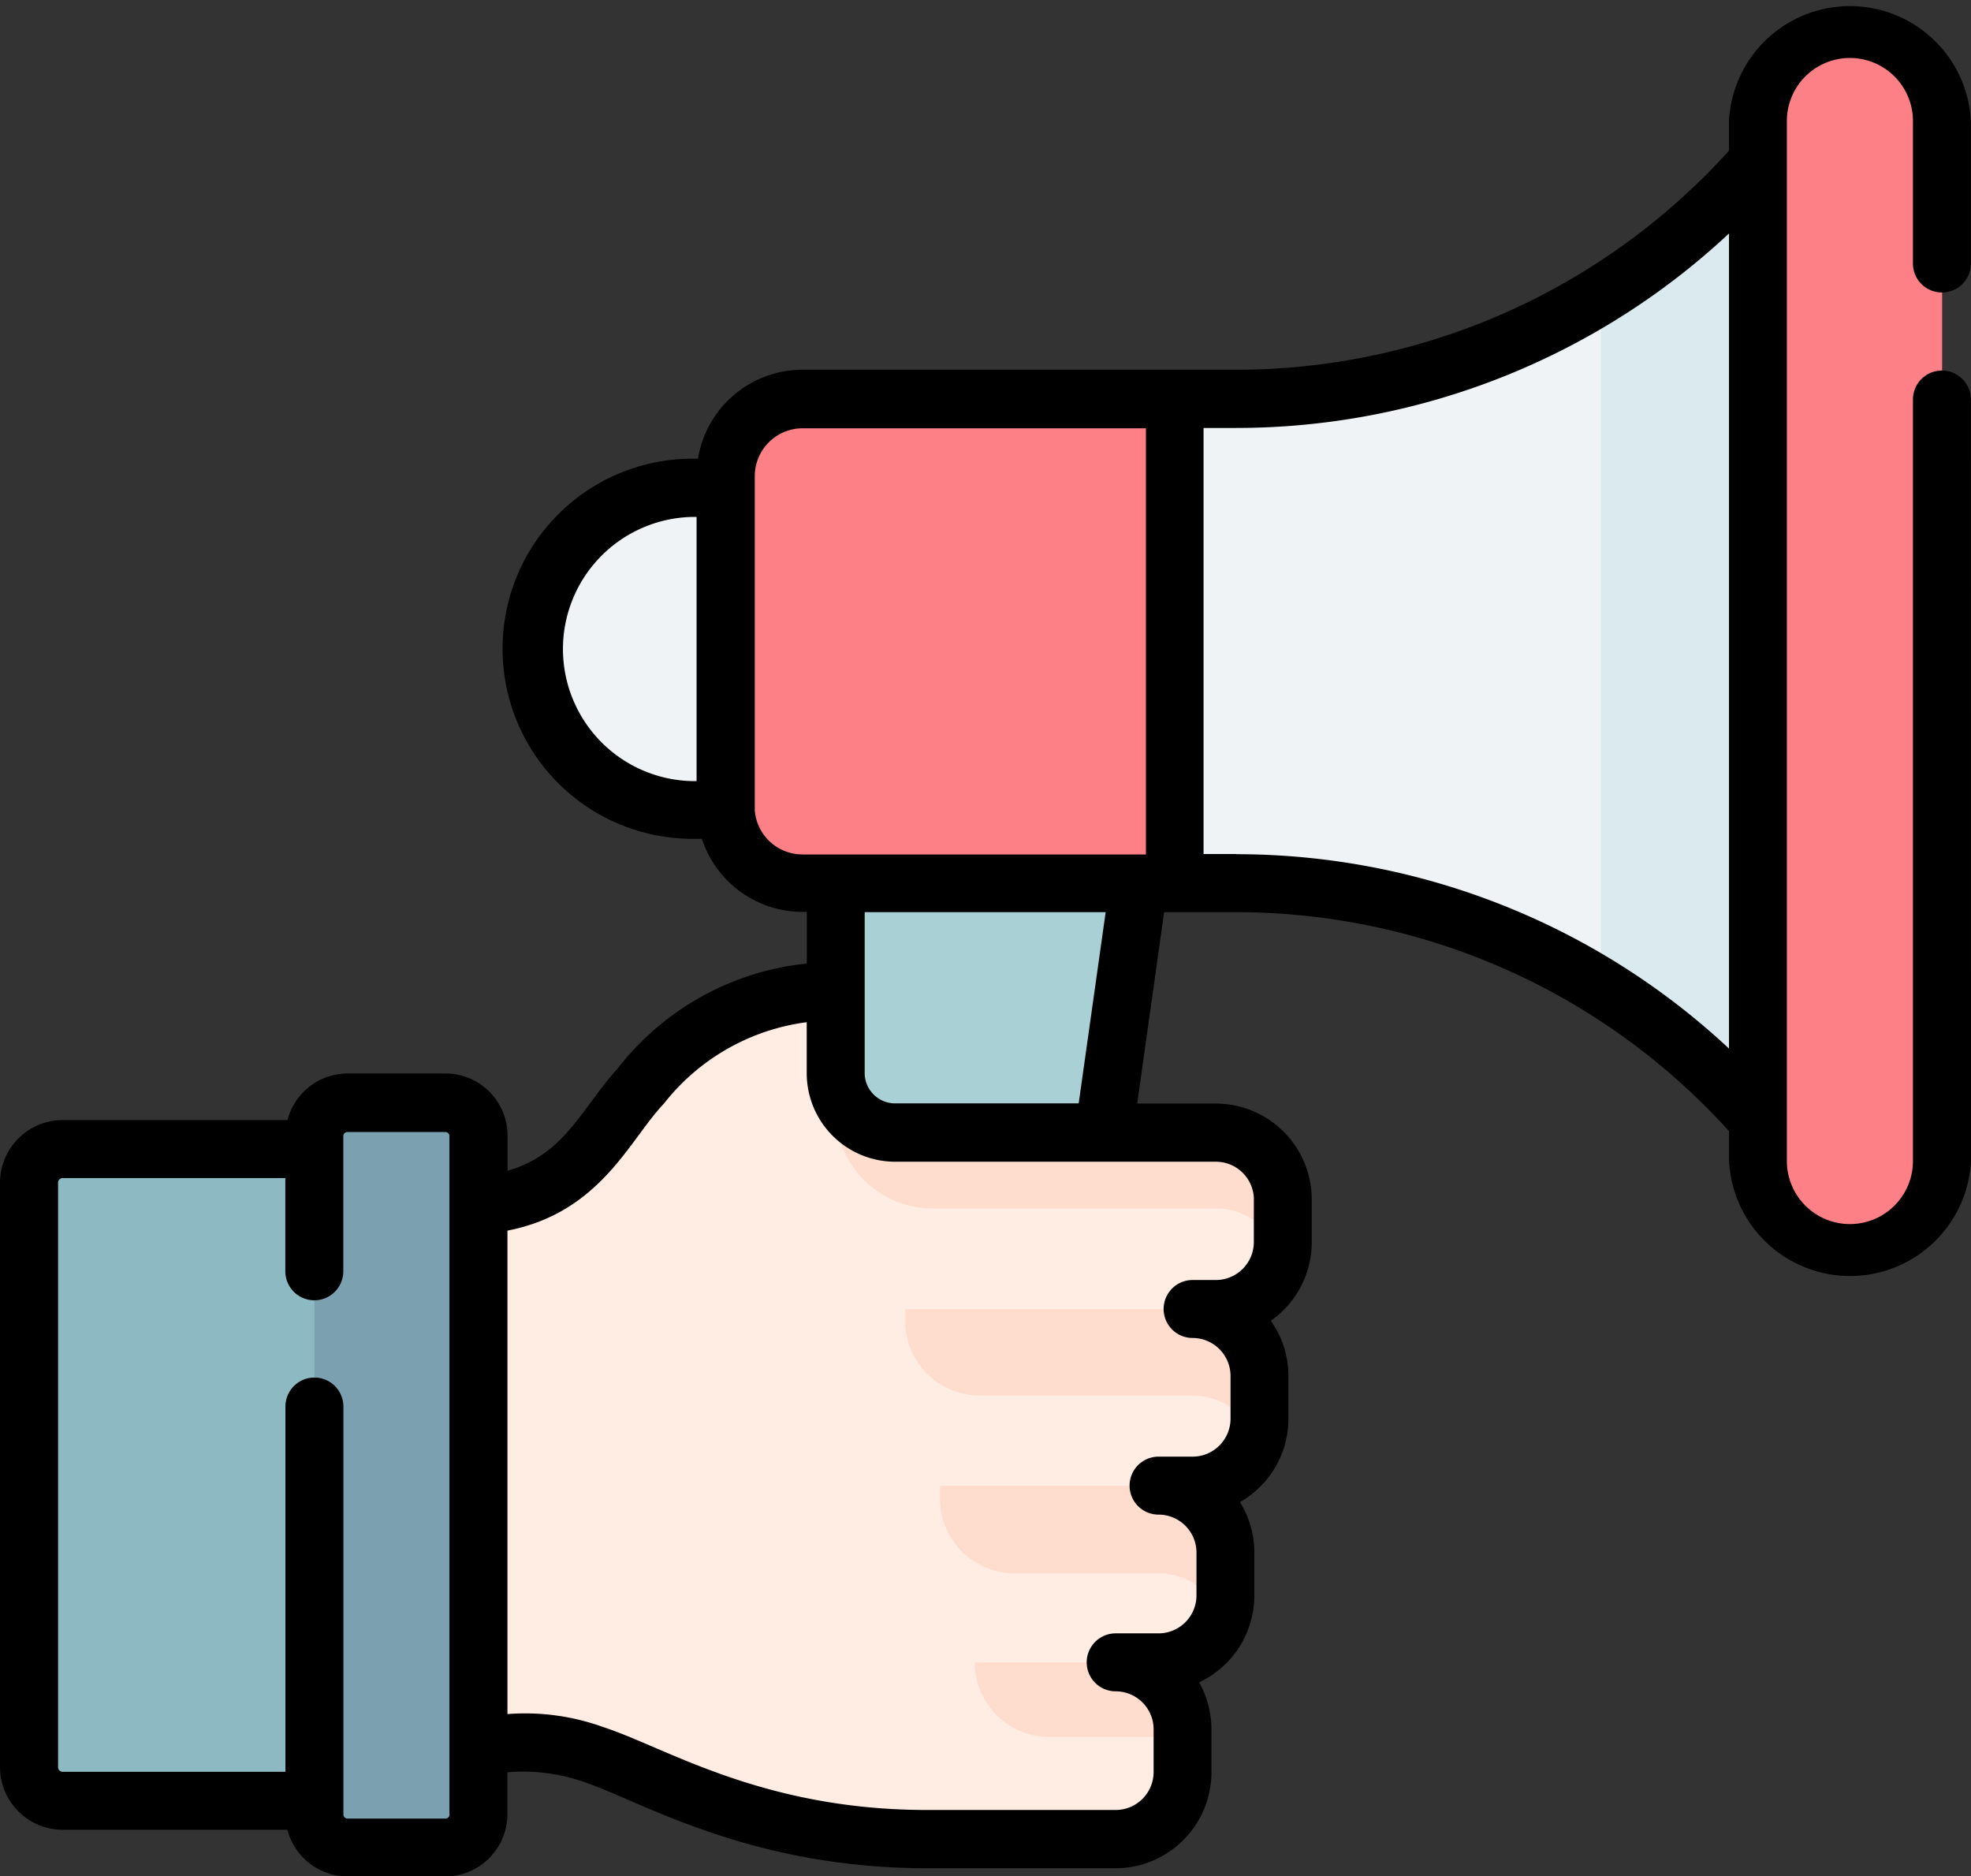 <svg xmlns="http://www.w3.org/2000/svg" width="42.302" height="40.259" viewBox="0 0 42.302 40.259">
  <rect x="0" y="0" width="42.302" height="40.259" fill="#333333" stroke="none"/>
  <g id="ads" transform="translate(0 -12.366)">
    <g id="Group_549" data-name="Group 549" transform="translate(0.622 12.988)">
      <g id="Group_548" data-name="Group 548" transform="translate(0 0)">
        <g id="Group_546" data-name="Group 546">
          <g id="Group_542" data-name="Group 542" transform="translate(0 17.41)">
            <g id="Group_541" data-name="Group 541">
              <g id="Group_540" data-name="Group 540">
                <g id="Group_539" data-name="Group 539">
                  <g id="Group_538" data-name="Group 538">
                    <g id="Group_537" data-name="Group 537">
                      <g id="Group_536" data-name="Group 536">
                        <g id="Group_535" data-name="Group 535">
                          <g id="Group_534" data-name="Group 534" transform="translate(7.997)">
                            <g id="Group_533" data-name="Group 533">
                              <path id="Path_2190" data-name="Path 2190" d="M222.213,241.307h-5.134v-10.7h6.638Z" transform="translate(-207.762 -230.612)" fill="#a8d0d5"/>
                              <g id="Group_529" data-name="Group 529" transform="translate(0 3.239)">
                                <g id="Group_528" data-name="Group 528">
                                  <g id="Group_527" data-name="Group 527">
                                    <path id="Path_2191" data-name="Path 2191" d="M121.8,272.848h-6.888a1.273,1.273,0,0,1-1.273-1.273v-1.756a5.316,5.316,0,0,0-4.176,2.027l-1.027,1.3a3.3,3.3,0,0,1-2.589,1.257h-1.525v11.545h2.875a3.3,3.3,0,0,1,1.219.234l2.72,1.083a13.842,13.842,0,0,0,4.467.74h4.043a1.436,1.436,0,0,0,1.436-1.436v-.918a1.436,1.436,0,0,0-1.436-1.436h.92A1.436,1.436,0,0,0,122,282.782v-.918a1.436,1.436,0,0,0-1.436-1.436h.731a1.436,1.436,0,0,0,1.436-1.436v-.918a1.436,1.436,0,0,0-1.436-1.436h.5a1.436,1.436,0,0,0,1.436-1.436v-.918A1.436,1.436,0,0,0,121.8,272.848Z" transform="translate(-104.318 -269.817)" fill="#ffece3"/>
                                  </g>
                                </g>
                              </g>
                              <g id="Group_532" data-name="Group 532" transform="translate(0 3.239)">
                                <g id="Group_531" data-name="Group 531">
                                  <g id="Group_530" data-name="Group 530">
                                    <path id="Path_2192" data-name="Path 2192" d="M121.8,272.848h-6.888a1.273,1.273,0,0,1-1.273-1.273v-1.756a5.316,5.316,0,0,0-4.176,2.027l-1.027,1.3a3.3,3.3,0,0,1-2.589,1.257h-1.525v11.545h2.875a3.3,3.3,0,0,1,1.219.234l2.72,1.083a13.842,13.842,0,0,0,4.467.74h4.043a1.436,1.436,0,0,0,1.436-1.436v-.918a1.436,1.436,0,0,0-1.436-1.436h.92A1.436,1.436,0,0,0,122,282.782v-.918a1.436,1.436,0,0,0-1.436-1.436h.731a1.436,1.436,0,0,0,1.436-1.436v-.918a1.436,1.436,0,0,0-1.436-1.436h.5a1.436,1.436,0,0,0,1.436-1.436v-.918A1.436,1.436,0,0,0,121.8,272.848Z" transform="translate(-104.318 -269.817)" fill="#ffece3"/>
                                  </g>
                                </g>
                              </g>
                            </g>
                          </g>
                          <path id="Path_2193" data-name="Path 2193" d="M15.2,310.769H8.251a.724.724,0,0,0-.724.724v12.538a.724.724,0,0,0,.724.724H15.2V310.769Z" transform="translate(-7.527 -304.146)" fill="#8db9c2"/>
                          <path id="Path_2194" data-name="Path 2194" d="M84.458,298.711h-2.1a.711.711,0,0,0-.711.711v14.557a.711.711,0,0,0,.711.711h2.1a.711.711,0,0,0,.711-.711V299.422A.711.711,0,0,0,84.458,298.711Z" transform="translate(-75.522 -293.085)" fill="#7ba0b0"/>
                        </g>
                      </g>
                    </g>
                  </g>
                </g>
              </g>
            </g>
          </g>
          <g id="Group_545" data-name="Group 545" transform="translate(10.786)">
            <g id="Group_544" data-name="Group 544" transform="translate(0 0.816)">
              <path id="Path_2195" data-name="Path 2195" d="M144.482,139.088h-2.957a3.456,3.456,0,1,0,0,6.913h2.957Z" transform="translate(-138.068 -130.056)" fill="#eff3f5"/>
              <path id="Path_2196" data-name="Path 2196" d="M308.448,29.766a14.884,14.884,0,0,1-12.7,7.124h-1.32l-.964,1.188v8.013l.964,1.187h1.32a14.884,14.884,0,0,1,12.7,7.122Z" transform="translate(-280.627 -29.766)" fill="#eff3f5"/>
              <g id="Group_543" data-name="Group 543" transform="translate(22.95)">
                <path id="Path_2197" data-name="Path 2197" d="M420.711,29.766a14.872,14.872,0,0,1-4.872,4.9V49.505a14.873,14.873,0,0,1,4.873,4.9Z" transform="translate(-415.839 -29.766)" fill="#daeaef"/>
              </g>
              <path id="Path_2198" data-name="Path 2198" d="M198.108,115.99h-7.99a1.649,1.649,0,0,0-1.649,1.649v7.091a1.649,1.649,0,0,0,1.649,1.649h7.99Z" transform="translate(-184.305 -108.866)" fill="#fc8086"/>
            </g>
            <path id="Path_2199" data-name="Path 2199" d="M458.626,46.159a1.975,1.975,0,0,0,1.975-1.975l0-22.316a1.975,1.975,0,1,0-3.949,0l0,22.316A1.975,1.975,0,0,0,458.626,46.159Z" transform="translate(-430.327 -19.893)" fill="#fc8086"/>
          </g>
        </g>
        <g id="Group_547" data-name="Group 547" transform="translate(17.314 22.405)">
          <path id="Path_2200" data-name="Path 2200" d="M225.24,292.349h-6.888a1.273,1.273,0,0,1-1.273-1.273v.826a2.075,2.075,0,0,0,2.075,2.075h6.086a1.435,1.435,0,0,1,1.39,1.081,1.434,1.434,0,0,0,.046-.355v-.918A1.436,1.436,0,0,0,225.24,292.349Z" transform="translate(-217.079 -291.074)" fill="#ffddce"/>
          <path id="Path_2201" data-name="Path 2201" d="M241.31,352.371h-6.167v.254a1.6,1.6,0,0,0,1.6,1.6h4.566a1.435,1.435,0,0,1,1.356.967,1.417,1.417,0,0,0,.08-.468v-.918a1.436,1.436,0,0,0-1.436-1.436Z" transform="translate(-233.651 -347.307)" fill="#ffddce"/>
          <path id="Path_2202" data-name="Path 2202" d="M248.865,398.239h-4.69v.279a1.6,1.6,0,0,0,1.6,1.6h3.089a1.435,1.435,0,0,1,1.351.954,1.425,1.425,0,0,0,.085-.479v-.918A1.436,1.436,0,0,0,248.865,398.239Z" transform="translate(-241.936 -389.385)" fill="#ffddce"/>
          <path id="Path_2203" data-name="Path 2203" d="M256.23,444.108h-3.023a1.6,1.6,0,0,0,1.6,1.6H257.1a.567.567,0,0,1,.567.567v-.733A1.436,1.436,0,0,0,256.23,444.108Z" transform="translate(-250.222 -431.464)" fill="#ffddce"/>
        </g>
      </g>
    </g>
    <g id="Group_550" data-name="Group 550" transform="translate(0 12.366)">
      <path id="Path_2204" data-name="Path 2204" d="M42.3,20.939a.622.622,0,1,0-1.244,0v16.34a1.353,1.353,0,0,1-2.706,0l0-22.316a1.353,1.353,0,1,1,2.706,0V18.02a.622.622,0,1,0,1.244,0V14.962a2.6,2.6,0,0,0-5.193,0V15.6a14.26,14.26,0,0,1-10.577,4.7H17.221a2.274,2.274,0,0,0-2.241,1.908h-.116a4.078,4.078,0,0,0,0,8.157h.2a2.273,2.273,0,0,0,2.16,1.568h.092v1.108a5.9,5.9,0,0,0-4.043,2.232c-.825.92-1.151,1.859-2.38,2.215v-.759A1.334,1.334,0,0,0,9.558,35.4h-2.1a1.334,1.334,0,0,0-1.288,1H1.346A1.347,1.347,0,0,0,0,37.745V50.283a1.348,1.348,0,0,0,1.346,1.346H6.169a1.334,1.334,0,0,0,1.288,1h2.1a1.334,1.334,0,0,0,1.333-1.333v-.9a3.94,3.94,0,0,1,1.593.19c1.208.387,3.545,1.868,7.417,1.868h4.043A2.06,2.06,0,0,0,26,50.391v-.918a2.045,2.045,0,0,0-.264-1.008A2.06,2.06,0,0,0,26.921,46.6v-.918a2.045,2.045,0,0,0-.309-1.084,2.059,2.059,0,0,0,1.04-1.788v-.918a2.047,2.047,0,0,0-.377-1.186,2.057,2.057,0,0,0,.878-1.685V38.1A2.06,2.06,0,0,0,26.1,36.046H24.407l.578-4.107h1.547a14.26,14.26,0,0,1,10.577,4.7v.642a2.6,2.6,0,0,0,5.193,0ZM14.864,29.127a2.835,2.835,0,0,1,0-5.669h.086v5.669ZM17.222,30.7a1.026,1.026,0,0,1-1.023-.945v0c0-8.505,0-6.991,0-7.172a1.028,1.028,0,0,1,1.027-1.027h7.368v9.145H17.222Zm-7.574,20.6a.089.089,0,0,1-.089.089h-2.1a.089.089,0,0,1-.089-.089V42.547a.622.622,0,0,0-1.244,0v7.838H1.346a.1.1,0,0,1-.1-.1V37.745a.1.1,0,0,1,.1-.1H6.124v2a.622.622,0,1,0,1.244,0v-2.9a.089.089,0,0,1,.089-.089h2.1a.089.089,0,0,1,.089.089V51.292ZM26.91,38.1v.918a.815.815,0,0,1-.814.814h-.5a.622.622,0,0,0,0,1.244.815.815,0,0,1,.814.814v.918a.815.815,0,0,1-.814.814h-.731a.622.622,0,1,0,0,1.244.815.815,0,0,1,.814.814V46.6a.815.815,0,0,1-.814.814h-.92a.622.622,0,0,0,0,1.244.815.815,0,0,1,.814.814v.918a.815.815,0,0,1-.814.814H19.9c-3.552,0-5.617-1.347-6.956-1.78a4.929,4.929,0,0,0-2.053-.278V38.772c2-.387,2.623-1.958,3.357-2.724A4.662,4.662,0,0,1,17.314,34.3v1.094a1.9,1.9,0,0,0,1.895,1.9l6.888,0a.815.815,0,0,1,.814.814Zm-3.759-2.058H19.209a.652.652,0,0,1-.651-.651V31.939h5.172Zm3.38-5.351h-.7V21.549h.7a15.5,15.5,0,0,0,10.577-4.173V34.866A15.5,15.5,0,0,0,26.532,30.695Z" transform="translate(0 -12.366)"/>
    </g>
  </g>
</svg>
